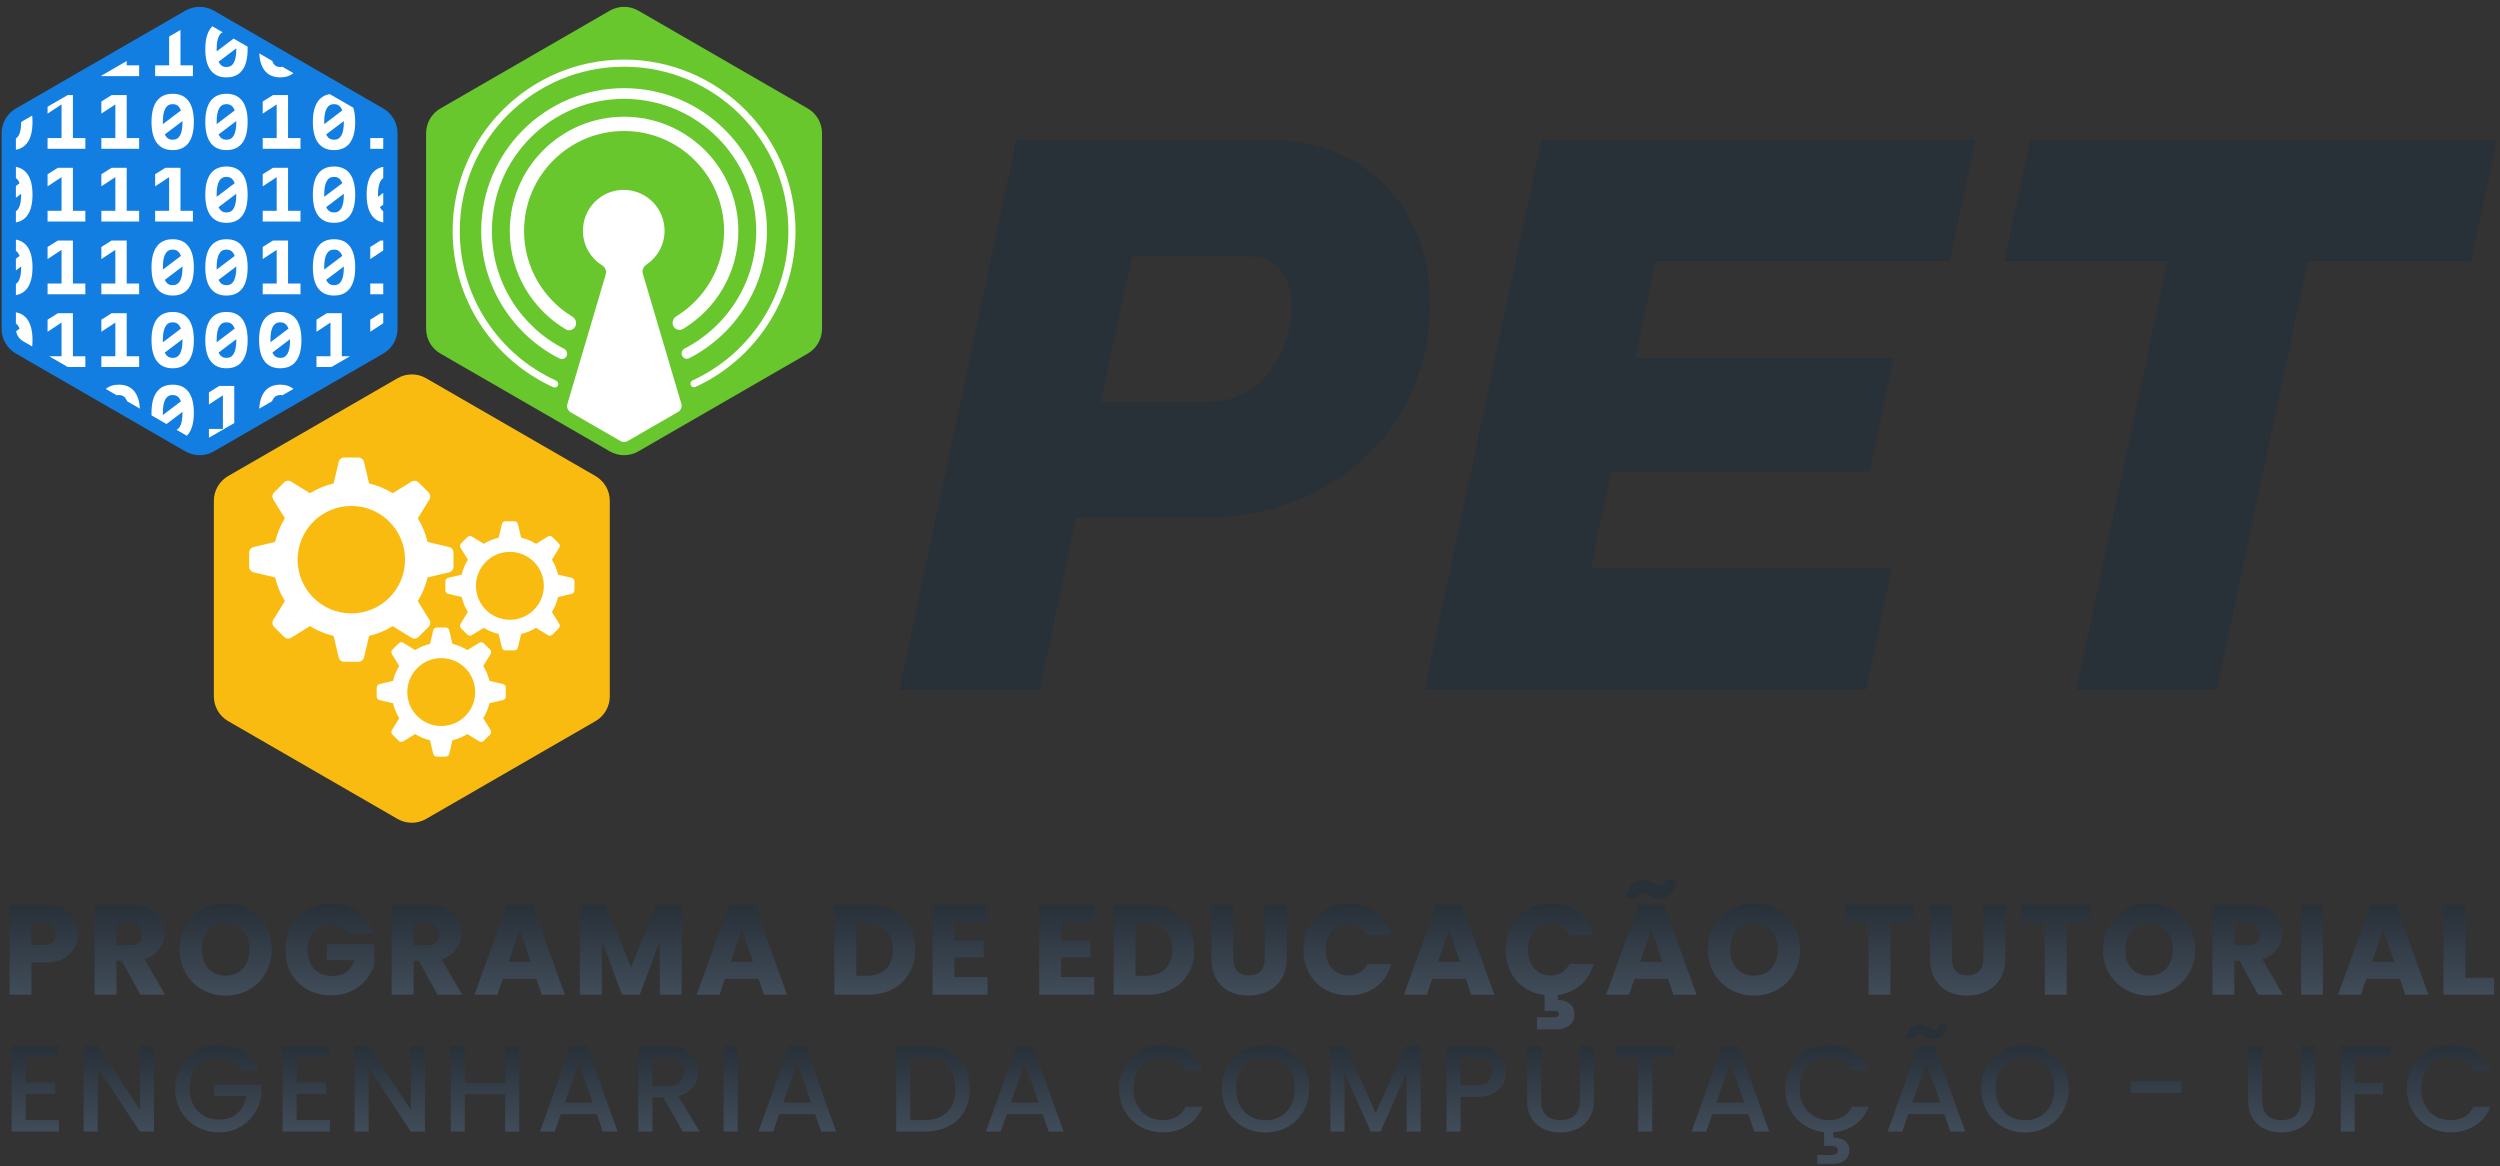 <svg width="776" height="362" viewBox="0 0 776 362" fill="none" xmlns="http://www.w3.org/2000/svg">
<rect x="0" y="0" width="776" height="362" fill="#333333" stroke="none"/>
<path d="M123.395 117.408C126.139 115.823 129.52 115.823 132.264 117.408L184.843 147.764C187.587 149.348 189.277 152.276 189.277 155.445V216.157C189.277 219.326 187.587 222.254 184.843 223.838L132.264 254.194C129.52 255.779 126.139 255.779 123.395 254.194L70.817 223.838C68.073 222.254 66.382 219.326 66.382 216.157V155.445C66.382 152.276 68.073 149.348 70.817 147.764L123.395 117.408Z" fill="#F9BB0F"/>
<path d="M106.88 142.012C106.043 142.012 105.316 142.587 105.124 143.402L103.552 150.064C100.918 150.675 98.45 151.71 96.222 153.1L90.4 149.502C89.687 149.062 88.767 149.167 88.175 149.761L85.094 152.84C84.504 153.43 84.398 154.354 84.837 155.066L88.436 160.886C87.046 163.115 86.009 165.583 85.398 168.218L78.738 169.789C77.923 169.982 77.347 170.707 77.347 171.545V175.901C77.347 176.736 77.924 177.464 78.738 177.658L85.398 179.229C86.009 181.863 87.045 184.331 88.434 186.559L84.837 192.381C84.397 193.093 84.504 194.013 85.096 194.606L88.175 197.686C88.766 198.276 89.688 198.384 90.4 197.944L96.222 194.346C98.449 195.736 100.918 196.772 103.552 197.382L105.124 204.044C105.316 204.858 106.043 205.433 106.88 205.433H111.236C112.072 205.433 112.8 204.858 112.992 204.044L114.564 197.382C117.198 196.772 119.667 195.735 121.895 194.345L127.716 197.944C128.428 198.384 129.349 198.277 129.94 197.686L133.02 194.606C133.612 194.013 133.719 193.094 133.279 192.381L129.68 186.559C131.07 184.331 132.105 181.861 132.716 179.227L139.378 177.656C140.193 177.464 140.768 176.737 140.768 175.901V171.545C140.768 170.708 140.194 169.982 139.378 169.789L132.716 168.216C132.106 165.583 131.07 163.114 129.68 160.886L133.279 155.064C133.719 154.353 133.612 153.431 133.02 152.84L129.94 149.761C129.349 149.169 128.429 149.061 127.716 149.501L121.894 153.1C119.667 151.71 117.196 150.675 114.564 150.064L112.992 143.402C112.8 142.587 112.072 142.012 111.236 142.012H106.88ZM109.057 157.049C118.268 157.049 125.733 164.514 125.733 173.723C125.733 182.931 118.268 190.398 109.057 190.398C99.85 190.398 92.384 182.931 92.384 173.723C92.384 164.514 99.85 157.049 109.057 157.049ZM156.896 161.799C156.367 161.799 155.907 162.163 155.786 162.678L154.793 166.889C153.128 167.275 151.568 167.928 150.16 168.807L146.481 166.533C146.03 166.255 145.448 166.321 145.074 166.696L143.127 168.643C142.755 169.016 142.687 169.599 142.964 170.049L145.239 173.728C144.36 175.136 143.705 176.697 143.319 178.361L139.11 179.355C138.595 179.476 138.231 179.935 138.231 180.464V183.218C138.231 183.745 138.596 184.205 139.11 184.327L143.319 185.32C143.705 186.985 144.36 188.545 145.239 189.953L142.964 193.633C142.686 194.083 142.754 194.664 143.128 195.038L145.075 196.985C145.448 197.358 146.031 197.426 146.48 197.149L150.159 194.874C151.567 195.752 153.128 196.407 154.793 196.793L155.786 201.004C155.907 201.518 156.367 201.882 156.896 201.882H159.649C160.177 201.882 160.637 201.518 160.759 201.004L161.753 196.793C163.417 196.407 164.977 195.752 166.385 194.873L170.064 197.149C170.515 197.427 171.097 197.358 171.47 196.985L173.416 195.039C173.79 194.665 173.859 194.084 173.581 193.633L171.305 189.953C172.184 188.545 172.839 186.984 173.225 185.32L177.435 184.327C177.95 184.205 178.313 183.746 178.313 183.217V180.464C178.313 179.935 177.95 179.476 177.435 179.354L173.225 178.361C172.839 176.697 172.184 175.135 171.306 173.728L173.581 170.048C173.859 169.598 173.79 169.016 173.417 168.643L171.47 166.696C171.097 166.322 170.515 166.254 170.064 166.532L166.385 168.807C164.977 167.928 163.416 167.275 161.753 166.889L160.759 162.678C160.637 162.163 160.177 161.799 159.649 161.799H156.896ZM158.272 171.303C164.093 171.303 168.811 176.021 168.811 181.841C168.811 187.66 164.093 192.379 158.272 192.379C152.453 192.379 147.735 187.66 147.735 181.841C147.735 176.021 152.453 171.303 158.272 171.303ZM135.587 194.778C135.058 194.778 134.598 195.141 134.477 195.657L133.483 199.867C131.819 200.253 130.259 200.907 128.851 201.786L125.171 199.512C124.721 199.234 124.139 199.3 123.765 199.676L121.818 201.622C121.445 201.995 121.377 202.578 121.655 203.028L123.93 206.707C123.051 208.115 122.396 209.676 122.01 211.34L117.801 212.334C117.286 212.456 116.922 212.914 116.922 213.443V216.196C116.922 216.724 117.287 217.184 117.801 217.306L122.01 218.299C122.396 219.964 123.051 221.524 123.929 222.933L121.655 226.612C121.377 227.062 121.445 227.643 121.819 228.017L123.766 229.964C124.139 230.337 124.722 230.405 125.171 230.128L128.85 227.853C130.258 228.731 131.818 229.386 133.483 229.772L134.477 233.982C134.598 234.496 135.058 234.86 135.587 234.86H138.34C138.868 234.86 139.327 234.496 139.449 233.982L140.443 229.772C142.108 229.386 143.668 228.731 145.076 227.853L148.755 230.127C149.205 230.405 149.787 230.337 150.16 229.964L152.107 228.017C152.481 227.643 152.549 227.062 152.271 226.611L149.996 222.933C150.875 221.524 151.529 219.963 151.915 218.299L156.126 217.305C156.64 217.184 157.004 216.724 157.004 216.195V213.443C157.004 212.915 156.641 212.456 156.126 212.333L151.915 211.339C151.529 209.676 150.875 208.114 149.996 206.707L152.271 203.028C152.549 202.578 152.481 201.995 152.107 201.622L150.16 199.676C149.787 199.301 149.205 199.233 148.755 199.512L145.075 201.786C143.668 200.907 142.107 200.253 140.443 199.867L139.449 195.657C139.327 195.141 138.868 194.778 138.34 194.778H135.587ZM136.963 204.281C142.784 204.281 147.502 209 147.502 214.82C147.502 220.64 142.784 225.358 136.963 225.358C131.143 225.358 126.425 220.64 126.425 214.82C126.425 209 131.143 204.281 136.963 204.281Z" fill="white"/>
<path d="M189.277 3.315C192.021 1.73 195.402 1.73 198.146 3.315L250.725 33.671C253.469 35.255 255.159 38.183 255.159 41.352V102.064C255.159 105.233 253.469 108.161 250.725 109.745L198.146 140.101C195.402 141.686 192.021 141.686 189.277 140.101L136.699 109.745C133.955 108.161 132.264 105.233 132.264 102.064V41.352C132.264 38.183 133.955 35.255 136.699 33.671L189.277 3.315Z" fill="#68C72D"/>
<path d="M210.469 127.866C211.356 127.354 211.777 126.3 211.486 125.317L199.523 84.911C199.212 83.86 199.729 82.756 200.64 82.147C204.041 79.875 206.281 76.003 206.281 71.606C206.281 64.609 200.608 58.936 193.61 58.936C186.613 58.936 180.94 64.609 180.94 71.606C180.94 76.121 183.302 80.084 186.858 82.327C187.807 82.926 188.357 84.054 188.038 85.13L176.11 125.416C175.819 126.399 176.24 127.453 177.127 127.966L192.603 136.901C193.289 137.297 194.135 137.297 194.821 136.901L210.469 127.866Z" fill="white"/>
<path d="M214.363 119.416C214.204 118.878 214.472 118.306 214.982 118.072C232.527 110.01 244.709 92.281 244.709 71.708C244.709 43.542 221.877 20.71 193.711 20.71C165.546 20.71 142.713 43.542 142.713 71.708C142.713 92.35 154.977 110.127 172.615 118.152C173.127 118.385 173.397 118.958 173.237 119.497C173.049 120.134 172.346 120.465 171.741 120.191C153.313 111.826 140.496 93.264 140.496 71.708C140.496 42.318 164.321 18.493 193.711 18.493C223.101 18.493 246.927 42.318 246.927 71.708C246.927 93.193 234.194 111.704 215.864 120.108C215.258 120.385 214.553 120.054 214.363 119.416Z" fill="white"/>
<path d="M211.631 110.187C211.92 111.164 213.009 111.659 213.915 111.195C228.249 103.846 238.057 88.922 238.057 71.708C238.057 47.216 218.203 27.362 193.711 27.362C169.22 27.362 149.365 47.216 149.365 71.708C149.365 88.996 159.257 103.973 173.69 111.288C174.596 111.747 175.679 111.251 175.967 110.277C176.202 109.483 175.819 108.64 175.082 108.264C161.791 101.477 152.691 87.655 152.691 71.708C152.691 49.053 171.057 30.688 193.711 30.688C216.366 30.688 234.731 49.053 234.731 71.708C234.731 87.588 225.708 101.36 212.509 108.177C211.776 108.556 211.397 109.396 211.631 110.187Z" fill="white"/>
<path d="M208.865 100.846C209.263 102.188 210.782 102.847 211.981 102.125C222.292 95.919 229.188 84.619 229.188 71.708C229.188 52.115 213.305 36.231 193.711 36.231C174.118 36.231 158.235 52.115 158.235 71.708C158.235 84.695 165.213 96.052 175.625 102.235C176.824 102.946 178.333 102.287 178.729 100.949C179.033 99.923 178.565 98.832 177.65 98.277C168.67 92.837 162.669 82.973 162.669 71.708C162.669 54.564 176.567 40.666 193.711 40.666C210.856 40.666 224.754 54.564 224.754 71.708C224.754 82.906 218.824 92.72 209.933 98.18C209.025 98.737 208.563 99.824 208.865 100.846Z" fill="white"/>
<path d="M57.513 3.315C60.257 1.73 63.638 1.73 66.382 3.315L118.961 33.671C121.705 35.255 123.395 38.183 123.395 41.352V102.064C123.395 105.233 121.705 108.161 118.961 109.745L66.382 140.101C63.638 141.686 60.257 141.686 57.513 140.101L4.935 109.745C2.19 108.161 0.5 105.233 0.5 102.064V41.352C0.5 38.183 2.19 35.255 4.935 33.671L57.513 3.315Z" fill="#137EE2"/>
<path d="M118.96 42.859H114.932V46.197H118.96V42.859Z" fill="white"/>
<path d="M118.96 51.802C117.491 52.065 116.329 52.762 115.475 53.895C114.362 55.369 113.806 57.545 113.806 60.425C113.806 63.304 114.362 65.48 115.475 66.955C116.329 68.087 117.491 68.784 118.96 69.047V65.57C118.61 65.345 118.317 65.021 118.083 64.597C118.031 64.502 117.981 64.401 117.935 64.296L118.96 63.52V59.868L117.343 61.092C117.335 60.877 117.332 60.654 117.332 60.425C117.332 58.561 117.582 57.177 118.083 56.273C118.317 55.843 118.61 55.513 118.96 55.285V51.802Z" fill="white"/>
<path d="M118.96 74.652H118.124L114.932 76.655V80.41L118.96 77.758V74.652Z" fill="white"/>
<path d="M118.96 88.004H114.932V91.342H118.96V88.004Z" fill="white"/>
<path d="M118.96 97.224H118.124L114.932 99.227V102.982L118.96 100.33V97.224Z" fill="white"/>
<path d="M108.652 110.576H106.103V97.224H101.43L98.238 99.227V102.982L102.578 100.125V110.576H98.238V113.914H102.87L108.652 110.576Z" fill="white"/>
<path d="M91.064 120.73C90.019 119.844 88.661 119.4 86.989 119.4C84.833 119.4 83.199 120.137 82.086 121.612C81.146 122.858 80.603 124.605 80.457 126.854L84.436 124.557C84.513 124.351 84.599 124.162 84.694 123.99C85.195 123.072 85.96 122.613 86.989 122.613C87.231 122.613 87.459 122.638 87.671 122.689L91.064 120.73Z" fill="white"/>
<path d="M72.715 131.324V119.797H68.042L64.85 121.799V125.555L69.189 122.698V133.149H64.85V135.865L72.715 131.324Z" fill="white"/>
<path fill-rule="evenodd" clip-rule="evenodd" d="M57.994 135.259C58.175 135.078 58.344 134.882 58.503 134.672C59.616 133.197 60.172 131.021 60.172 128.142C60.172 125.263 59.616 123.086 58.503 121.612C57.391 120.137 55.756 119.4 53.6 119.4C51.445 119.4 49.81 120.137 48.698 121.612C47.585 123.086 47.029 125.263 47.029 128.142C47.029 128.413 47.034 128.677 47.044 128.936L51.683 131.615L56.645 127.861C56.646 127.954 56.646 128.047 56.646 128.142C56.646 130.005 56.396 131.396 55.895 132.314C55.613 132.824 55.247 133.19 54.797 133.412L57.994 135.259ZM50.566 128.809L56.161 124.576C56.082 124.363 55.993 124.167 55.895 123.99C55.395 123.072 54.63 122.613 53.6 122.613C52.571 122.613 51.806 123.072 51.306 123.99C50.805 124.894 50.554 126.278 50.554 128.142C50.554 128.371 50.558 128.594 50.566 128.809Z" fill="white"/>
<path d="M43.438 126.854C43.292 124.605 42.749 122.858 41.809 121.612C40.696 120.137 39.062 119.4 36.906 119.4C35.234 119.4 33.876 119.844 32.831 120.731L36.224 122.689C36.437 122.638 36.664 122.613 36.906 122.613C37.935 122.613 38.7 123.072 39.201 123.99C39.296 124.162 39.382 124.351 39.459 124.557L43.438 126.854Z" fill="white"/>
<path d="M21.025 113.914H26.492V110.576H22.632V97.224H17.959L14.767 99.227V102.982L19.106 100.125V110.576H15.243L21.025 113.914Z" fill="white"/>
<path d="M9.991 107.544C10.056 106.927 10.089 106.269 10.089 105.569C10.089 102.69 9.533 100.514 8.42 99.039C7.566 97.907 6.404 97.21 4.935 96.947V100.429C5.285 100.658 5.578 100.987 5.813 101.418C5.911 101.595 5.999 101.79 6.078 102.004L4.999 102.82C5.171 103.814 5.678 104.72 6.432 105.387L6.562 105.289C6.563 105.358 6.563 105.428 6.563 105.498C6.747 105.648 6.943 105.784 7.152 105.905L9.991 107.544Z" fill="white"/>
<path d="M4.935 91.619C6.404 91.356 7.566 90.659 8.42 89.527C9.533 88.053 10.089 85.876 10.089 82.997C10.089 80.118 9.533 77.941 8.42 76.467C7.566 75.335 6.404 74.637 4.935 74.374V77.857C5.285 78.086 5.578 78.415 5.813 78.845C5.911 79.022 5.999 79.218 6.078 79.432L4.935 80.297V83.948L6.562 82.717C6.563 82.809 6.564 82.902 6.564 82.997C6.564 84.861 6.313 86.251 5.813 87.169C5.578 87.593 5.285 87.917 4.935 88.143V91.619Z" fill="white"/>
<path d="M4.935 69.047C6.404 68.784 7.566 68.087 8.42 66.955C9.533 65.48 10.089 63.304 10.089 60.425C10.089 57.545 9.533 55.369 8.42 53.895C7.566 52.762 6.404 52.065 4.935 51.802V55.285C5.285 55.513 5.578 55.843 5.813 56.273C5.911 56.45 5.999 56.645 6.078 56.859L4.935 57.724V61.375L6.562 60.144C6.563 60.236 6.564 60.33 6.564 60.425C6.564 62.288 6.313 63.679 5.813 64.597C5.578 65.021 5.285 65.345 4.935 65.57V69.047Z" fill="white"/>
<path d="M4.935 46.474C6.404 46.212 7.566 45.514 8.42 44.382C9.533 42.908 10.089 40.731 10.089 37.852C10.089 37.151 10.056 36.492 9.991 35.875L7.026 37.587C6.864 37.688 6.709 37.798 6.563 37.917C6.558 39.748 6.307 41.117 5.813 42.025C5.578 42.448 5.285 42.773 4.935 42.998V46.474Z" fill="white"/>
<path fill-rule="evenodd" clip-rule="evenodd" d="M65.392 8.75C65.552 8.538 65.722 8.342 65.903 8.161L69.105 10.01C68.652 10.235 68.284 10.608 68 11.128C67.499 12.032 67.249 13.416 67.249 15.28C67.249 15.509 67.253 15.732 67.26 15.947L72.51 11.976L76.852 14.482C76.862 14.742 76.867 15.008 76.867 15.28C76.867 18.159 76.31 20.335 75.198 21.81C74.085 23.284 72.451 24.021 70.295 24.021C68.139 24.021 66.505 23.284 65.392 21.81C64.279 20.335 63.723 18.159 63.723 15.28C63.723 12.401 64.279 10.224 65.392 8.75ZM72.59 19.452C72.089 20.356 71.324 20.808 70.295 20.808C69.266 20.808 68.501 20.356 68 19.452C67.948 19.357 67.898 19.256 67.852 19.151L73.339 14.999C73.34 15.092 73.341 15.185 73.341 15.28C73.341 17.143 73.09 18.534 72.59 19.452Z" fill="white"/>
<path d="M82.086 21.81C81.146 20.563 80.603 18.815 80.457 16.564L84.715 19.023L84.546 19.151C84.593 19.256 84.642 19.357 84.694 19.452C85.195 20.356 85.96 20.808 86.989 20.808C87.233 20.808 87.462 20.783 87.676 20.732L91.066 22.689C90.021 23.577 88.662 24.021 86.989 24.021C84.833 24.021 83.199 23.284 82.086 21.81Z" fill="white"/>
<path fill-rule="evenodd" clip-rule="evenodd" d="M102.365 29.213L109.651 33.419C110.054 34.643 110.255 36.12 110.255 37.852C110.255 40.731 109.699 42.908 108.586 44.382C107.473 45.856 105.839 46.594 103.683 46.594C101.528 46.594 99.893 45.856 98.781 44.382C97.668 42.908 97.112 40.731 97.112 37.852C97.112 34.973 97.668 32.796 98.781 31.322C99.654 30.165 100.849 29.462 102.365 29.213ZM103.683 43.381C104.713 43.381 105.478 42.929 105.978 42.025C106.479 41.107 106.729 39.716 106.729 37.852L106.729 37.757L106.729 37.701L106.728 37.635L106.727 37.572L101.24 41.723C101.287 41.829 101.336 41.929 101.388 42.025C101.889 42.929 102.654 43.381 103.683 43.381ZM100.649 38.52L106.244 34.287C106.165 34.073 106.076 33.877 105.978 33.7C105.478 32.782 104.713 32.324 103.683 32.324C102.654 32.324 101.889 32.782 101.388 33.7C100.888 34.605 100.637 35.988 100.637 37.852C100.637 38.082 100.641 38.304 100.649 38.52Z" fill="white"/>
<path d="M21.02 29.507L14.767 33.118V35.265L19.106 32.408V42.859H14.767V46.197H26.492V42.859H22.632V29.507H21.02Z" fill="white"/>
<path d="M31.461 23.479L39.326 18.938V20.287H43.186V23.625H31.461V23.479Z" fill="white"/>
<path d="M52.495 20.287V11.335L56.021 9.3V20.287H59.88V23.625H48.155V20.287H52.495Z" fill="white"/>
<path d="M39.326 29.507V42.859H43.186V46.197H31.461V42.859H35.8V32.408L31.461 35.265V31.51L34.653 29.507H39.326Z" fill="white"/>
<path fill-rule="evenodd" clip-rule="evenodd" d="M53.6 46.594C51.445 46.594 49.81 45.856 48.698 44.382C47.585 42.908 47.029 40.731 47.029 37.852C47.029 34.973 47.585 32.796 48.698 31.322C49.81 29.848 51.445 29.111 53.6 29.111C55.756 29.111 57.391 29.848 58.503 31.322C59.616 32.796 60.172 34.973 60.172 37.852C60.172 40.731 59.616 42.908 58.503 44.382C57.391 45.856 55.756 46.594 53.6 46.594ZM53.6 43.381C54.63 43.381 55.395 42.929 55.895 42.025C56.396 41.107 56.646 39.716 56.646 37.852C56.646 37.758 56.646 37.664 56.645 37.572L51.158 41.723C51.204 41.829 51.254 41.929 51.306 42.025C51.806 42.929 52.571 43.381 53.6 43.381ZM50.566 38.52L56.161 34.287C56.082 34.073 55.993 33.877 55.895 33.7C55.395 32.782 54.63 32.324 53.6 32.324C52.571 32.324 51.806 32.782 51.306 33.7C50.805 34.605 50.554 35.988 50.554 37.852C50.554 38.082 50.558 38.304 50.566 38.52Z" fill="white"/>
<path fill-rule="evenodd" clip-rule="evenodd" d="M70.295 46.594C68.139 46.594 66.505 45.856 65.392 44.382C64.279 42.908 63.723 40.731 63.723 37.852C63.723 34.973 64.279 32.796 65.392 31.322C66.505 29.848 68.139 29.111 70.295 29.111C72.451 29.111 74.085 29.848 75.198 31.322C76.31 32.796 76.867 34.973 76.867 37.852C76.867 40.731 76.31 42.908 75.198 44.382C74.085 45.856 72.451 46.594 70.295 46.594ZM70.295 43.381C71.324 43.381 72.089 42.929 72.59 42.025C73.09 41.107 73.341 39.716 73.341 37.852C73.341 37.758 73.34 37.664 73.339 37.572L67.852 41.723C67.898 41.829 67.948 41.929 68 42.025C68.501 42.929 69.266 43.381 70.295 43.381ZM67.26 38.52L72.855 34.287C72.776 34.073 72.688 33.877 72.59 33.7C72.089 32.782 71.324 32.324 70.295 32.324C69.266 32.324 68.501 32.782 68 33.7C67.499 34.605 67.249 35.988 67.249 37.852C67.249 38.082 67.253 38.304 67.26 38.52Z" fill="white"/>
<path d="M89.409 29.507V42.859H93.269V46.197H81.544V42.859H85.883V32.408L81.544 35.265V31.51L84.736 29.507H89.409Z" fill="white"/>
<path d="M22.632 65.432V52.079H17.959L14.767 54.082V57.837L19.106 54.981V65.432H14.767V68.77H26.492V65.432H22.632Z" fill="white"/>
<path d="M39.326 65.432V52.079H34.653L31.461 54.082V57.837L35.8 54.981V65.432H31.461V68.77H43.186V65.432H39.326Z" fill="white"/>
<path d="M56.021 65.432V52.079H51.347L48.155 54.082V57.837L52.495 54.981V65.432H48.155V68.77H59.88V65.432H56.021Z" fill="white"/>
<path fill-rule="evenodd" clip-rule="evenodd" d="M65.392 66.955C66.505 68.429 68.139 69.166 70.295 69.166C72.451 69.166 74.085 68.429 75.198 66.955C76.31 65.48 76.867 63.304 76.867 60.425C76.867 57.545 76.31 55.369 75.198 53.895C74.085 52.42 72.451 51.683 70.295 51.683C68.139 51.683 66.505 52.42 65.392 53.895C64.279 55.369 63.723 57.545 63.723 60.425C63.723 63.304 64.279 65.48 65.392 66.955ZM72.59 64.597C72.089 65.501 71.324 65.953 70.295 65.953C69.266 65.953 68.501 65.501 68 64.597C67.948 64.502 67.898 64.401 67.852 64.296L73.339 60.144L73.34 60.253L73.341 60.343L73.341 60.425C73.341 62.288 73.09 63.679 72.59 64.597ZM72.855 56.859L67.26 61.092C67.253 60.877 67.249 60.654 67.249 60.425C67.249 58.561 67.499 57.177 68 56.273C68.501 55.355 69.266 54.896 70.295 54.896C71.324 54.896 72.089 55.355 72.59 56.273C72.688 56.45 72.776 56.645 72.855 56.859Z" fill="white"/>
<path d="M89.409 65.432V52.079H84.736L81.544 54.082V57.837L85.883 54.981V65.432H81.544V68.77H93.269V65.432H89.409Z" fill="white"/>
<path fill-rule="evenodd" clip-rule="evenodd" d="M98.781 66.955C99.893 68.429 101.528 69.166 103.683 69.166C105.839 69.166 107.473 68.429 108.586 66.955C109.699 65.48 110.255 63.304 110.255 60.425C110.255 57.545 109.699 55.369 108.586 53.895C107.473 52.42 105.839 51.683 103.683 51.683C101.528 51.683 99.893 52.42 98.781 53.895C97.668 55.369 97.112 57.545 97.112 60.425C97.112 63.304 97.668 65.48 98.781 66.955ZM105.978 64.597C105.478 65.501 104.713 65.953 103.683 65.953C102.654 65.953 101.889 65.501 101.388 64.597C101.336 64.502 101.287 64.401 101.24 64.296L106.727 60.144C106.729 60.236 106.729 60.33 106.729 60.425C106.729 62.288 106.479 63.679 105.978 64.597ZM106.244 56.859L100.649 61.092C100.641 60.877 100.637 60.654 100.637 60.425C100.637 58.561 100.888 57.177 101.388 56.273C101.889 55.355 102.654 54.896 103.683 54.896C104.713 54.896 105.478 55.355 105.978 56.273C106.076 56.45 106.165 56.645 106.244 56.859Z" fill="white"/>
<path d="M22.632 88.004V74.652H17.959L14.767 76.655V80.41L19.106 77.553V88.004H14.767V91.342H26.492V88.004H22.632Z" fill="white"/>
<path d="M39.326 88.004V74.652H34.653L31.461 76.655V80.41L35.8 77.553V88.004H31.461V91.342H43.186V88.004H39.326Z" fill="white"/>
<path fill-rule="evenodd" clip-rule="evenodd" d="M48.698 89.527C49.81 91.001 51.445 91.738 53.6 91.738C55.756 91.738 57.391 91.001 58.503 89.527C59.616 88.053 60.172 85.876 60.172 82.997C60.172 80.118 59.616 77.941 58.503 76.467C57.391 74.993 55.756 74.255 53.6 74.255C51.445 74.255 49.81 74.993 48.698 76.467C47.585 77.941 47.029 80.118 47.029 82.997C47.029 85.876 47.585 88.053 48.698 89.527ZM55.895 87.169C55.395 88.073 54.63 88.525 53.6 88.525C52.571 88.525 51.806 88.073 51.306 87.169C51.254 87.074 51.204 86.974 51.158 86.868L56.645 82.717C56.646 82.809 56.646 82.902 56.646 82.997C56.646 84.861 56.396 86.251 55.895 87.169ZM56.161 79.432L50.566 83.665C50.558 83.449 50.554 83.227 50.554 82.997C50.554 81.133 50.805 79.749 51.306 78.845C51.806 77.927 52.571 77.468 53.6 77.468C54.63 77.468 55.395 77.927 55.895 78.845C55.993 79.022 56.082 79.218 56.161 79.432Z" fill="white"/>
<path fill-rule="evenodd" clip-rule="evenodd" d="M65.392 89.527C66.505 91.001 68.139 91.738 70.295 91.738C72.451 91.738 74.085 91.001 75.198 89.527C76.31 88.053 76.867 85.876 76.867 82.997C76.867 80.118 76.31 77.941 75.198 76.467C74.085 74.993 72.451 74.255 70.295 74.255C68.139 74.255 66.505 74.993 65.392 76.467C64.279 77.941 63.723 80.118 63.723 82.997C63.723 85.876 64.279 88.053 65.392 89.527ZM72.59 87.169C72.089 88.073 71.324 88.525 70.295 88.525C69.266 88.525 68.501 88.073 68 87.169C67.948 87.074 67.898 86.974 67.852 86.868L73.339 82.717C73.34 82.809 73.341 82.902 73.341 82.997C73.341 84.861 73.09 86.251 72.59 87.169ZM72.855 79.432L67.26 83.665C67.253 83.449 67.249 83.227 67.249 82.997C67.249 81.133 67.499 79.749 68 78.845C68.501 77.927 69.266 77.468 70.295 77.468C71.324 77.468 72.089 77.927 72.59 78.845C72.688 79.022 72.776 79.218 72.855 79.432Z" fill="white"/>
<path d="M89.409 88.004V74.652H84.736L81.544 76.655V80.41L85.883 77.553V88.004H81.544V91.342H93.269V88.004H89.409Z" fill="white"/>
<path fill-rule="evenodd" clip-rule="evenodd" d="M98.781 89.527C99.893 91.001 101.528 91.738 103.683 91.738C105.839 91.738 107.473 91.001 108.586 89.527C109.699 88.053 110.255 85.876 110.255 82.997C110.255 80.118 109.699 77.941 108.586 76.467C107.473 74.993 105.839 74.255 103.683 74.255C101.528 74.255 99.893 74.993 98.781 76.467C97.668 77.941 97.112 80.118 97.112 82.997C97.112 85.876 97.668 88.053 98.781 89.527ZM105.978 87.169C105.478 88.073 104.713 88.525 103.683 88.525C102.654 88.525 101.889 88.073 101.388 87.169C101.336 87.074 101.287 86.974 101.24 86.868L106.727 82.717C106.729 82.809 106.729 82.902 106.729 82.997C106.729 84.861 106.479 86.251 105.978 87.169ZM106.244 79.432L100.649 83.665C100.641 83.449 100.637 83.227 100.637 82.997C100.637 81.133 100.888 79.749 101.388 78.845C101.889 77.927 102.654 77.468 103.683 77.468C104.713 77.468 105.478 77.927 105.978 78.845C106.076 79.022 106.165 79.218 106.244 79.432Z" fill="white"/>
<path d="M39.326 97.224V110.576H43.186V113.914H31.461V110.576H35.8V100.125L31.461 102.982V99.227L34.653 97.224H39.326Z" fill="white"/>
<path fill-rule="evenodd" clip-rule="evenodd" d="M53.6 114.311C51.445 114.311 49.81 113.574 48.698 112.099C47.585 110.625 47.029 108.448 47.029 105.569C47.029 102.69 47.585 100.514 48.698 99.039C49.81 97.565 51.445 96.828 53.6 96.828C55.756 96.828 57.391 97.565 58.503 99.039C59.616 100.514 60.172 102.69 60.172 105.569C60.172 108.448 59.616 110.625 58.503 112.099C57.391 113.574 55.756 114.311 53.6 114.311ZM53.6 111.098C54.63 111.098 55.395 110.646 55.895 109.742C56.396 108.824 56.646 107.433 56.646 105.569C56.646 105.475 56.646 105.381 56.645 105.289L51.158 109.44C51.204 109.546 51.254 109.646 51.306 109.742C51.806 110.646 52.571 111.098 53.6 111.098ZM50.566 106.237L56.161 102.004C56.082 101.79 55.993 101.595 55.895 101.418C55.395 100.5 54.63 100.041 53.6 100.041C52.571 100.041 51.806 100.5 51.306 101.418C50.805 102.322 50.554 103.706 50.554 105.569C50.554 105.799 50.558 106.022 50.566 106.237Z" fill="white"/>
<path fill-rule="evenodd" clip-rule="evenodd" d="M70.295 114.311C68.139 114.311 66.505 113.574 65.392 112.099C64.279 110.625 63.723 108.448 63.723 105.569C63.723 102.69 64.279 100.514 65.392 99.039C66.505 97.565 68.139 96.828 70.295 96.828C72.451 96.828 74.085 97.565 75.198 99.039C76.31 100.514 76.867 102.69 76.867 105.569C76.867 108.448 76.31 110.625 75.198 112.099C74.085 113.574 72.451 114.311 70.295 114.311ZM70.295 111.098C71.324 111.098 72.089 110.646 72.59 109.742C73.09 108.824 73.341 107.433 73.341 105.569C73.341 105.475 73.34 105.381 73.339 105.289L67.852 109.44C67.898 109.546 67.948 109.646 68 109.742C68.501 110.646 69.266 111.098 70.295 111.098ZM67.26 106.237L72.855 102.004C72.776 101.79 72.688 101.595 72.59 101.418C72.089 100.5 71.324 100.041 70.295 100.041C69.266 100.041 68.501 100.5 68 101.418C67.499 102.322 67.249 103.706 67.249 105.569C67.249 105.799 67.253 106.022 67.26 106.237Z" fill="white"/>
<path fill-rule="evenodd" clip-rule="evenodd" d="M86.989 114.311C84.833 114.311 83.199 113.574 82.086 112.099C80.974 110.625 80.417 108.448 80.417 105.569C80.417 102.69 80.974 100.514 82.086 99.039C83.199 97.565 84.833 96.828 86.989 96.828C89.145 96.828 90.779 97.565 91.892 99.039C93.004 100.514 93.561 102.69 93.561 105.569C93.561 108.448 93.004 110.625 91.892 112.099C90.779 113.574 89.145 114.311 86.989 114.311ZM86.989 111.098C88.018 111.098 88.783 110.646 89.284 109.742C89.785 108.824 90.035 107.433 90.035 105.569C90.035 105.523 90.035 105.476 90.034 105.43C90.034 105.383 90.034 105.336 90.033 105.289L84.546 109.44C84.593 109.546 84.642 109.646 84.694 109.742C85.195 110.646 85.96 111.098 86.989 111.098ZM83.954 106.237L89.549 102.004C89.471 101.79 89.382 101.595 89.284 101.418C88.783 100.5 88.018 100.041 86.989 100.041C85.96 100.041 85.195 100.5 84.694 101.418C84.193 102.322 83.943 103.706 83.943 105.569C83.943 105.799 83.947 106.022 83.954 106.237Z" fill="white"/>
<path d="M279.16 214.088L315.45 43.421H394.522C423.391 43.421 443.913 64.406 443.913 93.972C443.913 133.392 413.305 160.754 372.841 160.754H334L322.754 214.088H279.16ZM341.652 124.696H375.623C390.928 124.696 400.899 109.856 400.899 95.015C400.899 86.32 396.609 79.595 387.682 79.595H351.392L341.652 124.696ZM442.174 214.088L478.464 43.421H613.189L605.189 80.986H513.942L507.565 111.131H587.797L580.377 146.377H500.145L493.768 176.522H587.218L579.218 214.088H442.174ZM644.493 214.088L672.783 80.986H622.116L630.232 43.421H775.045L767.045 80.986H716.377L688.086 214.088H644.493Z" fill="#283038"/>
<path d="M24.23 289.834C24.23 291.45 23.859 292.934 23.117 294.286C22.375 295.611 21.236 296.684 19.699 297.506C18.162 298.327 16.254 298.738 13.975 298.738H9.761V308.754H2.964V280.851H13.975C16.201 280.851 18.082 281.235 19.619 282.003C21.156 282.772 22.309 283.832 23.077 285.183C23.846 286.535 24.23 288.085 24.23 289.834ZM13.458 293.332C14.757 293.332 15.724 293.027 16.36 292.418C16.996 291.808 17.314 290.947 17.314 289.834C17.314 288.721 16.996 287.86 16.36 287.25C15.724 286.641 14.757 286.336 13.458 286.336H9.761V293.332H13.458ZM43.589 308.754L37.785 298.221H36.156V308.754H29.358V280.851H40.766C42.966 280.851 44.834 281.235 46.371 282.003C47.934 282.772 49.1 283.832 49.869 285.183C50.637 286.508 51.022 287.992 51.022 289.635C51.022 291.49 50.492 293.146 49.432 294.604C48.398 296.061 46.861 297.095 44.821 297.704L51.26 308.754H43.589ZM36.156 293.411H40.369C41.614 293.411 42.542 293.107 43.151 292.497C43.787 291.888 44.105 291.026 44.105 289.913C44.105 288.854 43.787 288.019 43.151 287.409C42.542 286.8 41.614 286.495 40.369 286.495H36.156V293.411ZM70.075 309.033C67.451 309.033 65.04 308.423 62.841 307.204C60.668 305.985 58.932 304.289 57.633 302.116C56.362 299.917 55.726 297.453 55.726 294.723C55.726 291.994 56.362 289.543 57.633 287.37C58.932 285.197 60.668 283.501 62.841 282.282C65.04 281.063 67.451 280.453 70.075 280.453C72.698 280.453 75.097 281.063 77.269 282.282C79.469 283.501 81.191 285.197 82.437 287.37C83.709 289.543 84.345 291.994 84.345 294.723C84.345 297.453 83.709 299.917 82.437 302.116C81.165 304.289 79.442 305.985 77.269 307.204C75.097 308.423 72.698 309.033 70.075 309.033ZM70.075 302.832C72.301 302.832 74.076 302.09 75.401 300.606C76.753 299.122 77.428 297.161 77.428 294.723C77.428 292.259 76.753 290.298 75.401 288.84C74.076 287.356 72.301 286.614 70.075 286.614C67.822 286.614 66.02 287.343 64.669 288.801C63.344 290.258 62.682 292.232 62.682 294.723C62.682 297.188 63.344 299.162 64.669 300.646C66.02 302.103 67.822 302.832 70.075 302.832ZM108.239 289.675C107.735 288.748 107.007 288.045 106.053 287.568C105.125 287.065 104.026 286.813 102.754 286.813C100.554 286.813 98.792 287.542 97.467 288.999C96.142 290.43 95.48 292.351 95.48 294.763C95.48 297.333 96.169 299.347 97.546 300.805C98.951 302.236 100.872 302.951 103.31 302.951C104.98 302.951 106.384 302.527 107.523 301.679C108.689 300.831 109.537 299.612 110.067 298.022H101.442V293.014H116.228V299.334C115.725 301.03 114.864 302.607 113.645 304.064C112.452 305.521 110.929 306.701 109.074 307.602C107.219 308.503 105.125 308.953 102.793 308.953C100.037 308.953 97.573 308.357 95.4 307.164C93.254 305.945 91.571 304.263 90.352 302.116C89.159 299.97 88.563 297.519 88.563 294.763C88.563 292.007 89.159 289.556 90.352 287.409C91.571 285.236 93.254 283.554 95.4 282.361C97.546 281.142 99.998 280.533 102.754 280.533C106.093 280.533 108.901 281.341 111.18 282.957C113.486 284.574 115.009 286.813 115.751 289.675H108.239ZM135.813 308.754L130.01 298.221H128.38V308.754H121.583V280.851H132.991C135.191 280.851 137.059 281.235 138.596 282.003C140.159 282.772 141.325 283.832 142.094 285.183C142.862 286.508 143.246 287.992 143.246 289.635C143.246 291.49 142.716 293.146 141.656 294.604C140.623 296.061 139.086 297.095 137.046 297.704L143.485 308.754H135.813ZM128.38 293.411H132.594C133.839 293.411 134.767 293.107 135.376 292.497C136.012 291.888 136.33 291.026 136.33 289.913C136.33 288.854 136.012 288.019 135.376 287.409C134.767 286.8 133.839 286.495 132.594 286.495H128.38V293.411ZM166.473 303.826H156.059L154.39 308.754H147.275L157.371 280.851H165.241L175.337 308.754H168.143L166.473 303.826ZM164.724 298.579L161.266 288.363L157.848 298.579H164.724ZM211.6 280.851V308.754H204.803V292.02L198.563 308.754H193.077L186.797 291.98V308.754H180V280.851H188.029L195.86 300.169L203.611 280.851H211.6ZM235.448 303.826H225.034L223.365 308.754H216.25L226.346 280.851H234.216L244.312 308.754H237.118L235.448 303.826ZM233.699 298.579L230.241 288.363L226.823 298.579H233.699ZM269.442 280.851C272.383 280.851 274.954 281.434 277.153 282.6C279.353 283.766 281.049 285.409 282.241 287.529C283.46 289.622 284.07 292.047 284.07 294.803C284.07 297.532 283.46 299.957 282.241 302.077C281.049 304.197 279.34 305.839 277.114 307.005C274.914 308.171 272.357 308.754 269.442 308.754H258.988V280.851H269.442ZM269.005 302.872C271.575 302.872 273.576 302.169 275.007 300.765C276.438 299.36 277.153 297.373 277.153 294.803C277.153 292.232 276.438 290.231 275.007 288.801C273.576 287.37 271.575 286.654 269.005 286.654H265.785V302.872H269.005ZM296.255 286.296V291.941H305.358V297.188H296.255V303.309H306.55V308.754H289.458V280.851H306.55V286.296H296.255ZM329.363 286.296V291.941H338.465V297.188H329.363V303.309H339.658V308.754H322.566V280.851H339.658V286.296H329.363ZM356.115 280.851C359.056 280.851 361.626 281.434 363.826 282.6C366.025 283.766 367.721 285.409 368.914 287.529C370.133 289.622 370.742 292.047 370.742 294.803C370.742 297.532 370.133 299.957 368.914 302.077C367.721 304.197 366.012 305.839 363.786 307.005C361.587 308.171 359.029 308.754 356.115 308.754H345.661V280.851H356.115ZM355.677 302.872C358.248 302.872 360.248 302.169 361.679 300.765C363.11 299.36 363.826 297.373 363.826 294.803C363.826 292.232 363.11 290.231 361.679 288.801C360.248 287.37 358.248 286.654 355.677 286.654H352.458V302.872H355.677ZM382.808 280.851V297.545C382.808 299.215 383.219 300.5 384.04 301.401C384.862 302.302 386.068 302.752 387.658 302.752C389.248 302.752 390.467 302.302 391.314 301.401C392.162 300.5 392.586 299.215 392.586 297.545V280.851H399.383V297.506C399.383 299.996 398.853 302.103 397.794 303.826C396.734 305.548 395.303 306.846 393.501 307.721C391.725 308.595 389.738 309.033 387.538 309.033C385.339 309.033 383.365 308.609 381.616 307.761C379.893 306.886 378.529 305.588 377.522 303.865C376.515 302.116 376.011 299.996 376.011 297.506V280.851H382.808ZM404.594 294.763C404.594 292.007 405.19 289.556 406.382 287.409C407.575 285.236 409.231 283.554 411.351 282.361C413.497 281.142 415.922 280.533 418.625 280.533C421.937 280.533 424.773 281.407 427.131 283.156C429.49 284.905 431.066 287.29 431.861 290.311H424.389C423.832 289.145 423.037 288.257 422.004 287.648C420.997 287.038 419.844 286.734 418.545 286.734C416.452 286.734 414.756 287.462 413.458 288.92C412.159 290.377 411.51 292.325 411.51 294.763C411.51 297.201 412.159 299.148 413.458 300.606C414.756 302.063 416.452 302.792 418.545 302.792C419.844 302.792 420.997 302.487 422.004 301.878C423.037 301.268 423.832 300.381 424.389 299.215H431.861C431.066 302.236 429.49 304.621 427.131 306.369C424.773 308.092 421.937 308.953 418.625 308.953C415.922 308.953 413.497 308.357 411.351 307.164C409.231 305.945 407.575 304.263 406.382 302.116C405.19 299.97 404.594 297.519 404.594 294.763ZM454.984 303.826H444.57L442.9 308.754H435.785L445.881 280.851H453.752L463.848 308.754H456.653L454.984 303.826ZM453.235 298.579L449.777 288.363L446.358 298.579H453.235ZM481.31 302.792C482.608 302.792 483.761 302.487 484.768 301.878C485.801 301.268 486.596 300.381 487.153 299.215H494.625C493.91 301.891 492.572 304.077 490.611 305.773C488.676 307.443 486.318 308.463 483.536 308.834V310.384C484.914 310.384 486.119 310.755 487.153 311.497C488.186 312.266 488.703 313.405 488.703 314.915C488.703 316.426 488.16 317.565 487.073 318.334C485.987 319.129 484.688 319.526 483.178 319.526H477.057V315.79H482.264C482.794 315.79 483.191 315.71 483.456 315.551C483.721 315.392 483.854 315.127 483.854 314.756C483.854 314.385 483.721 314.12 483.456 313.961C483.191 313.829 482.794 313.763 482.264 313.763H479.441V308.834C477.057 308.569 474.95 307.814 473.121 306.568C471.293 305.296 469.875 303.64 468.868 301.6C467.861 299.559 467.358 297.28 467.358 294.763C467.358 292.007 467.954 289.556 469.147 287.409C470.339 285.236 471.995 283.554 474.115 282.361C476.262 281.142 478.686 280.533 481.389 280.533C484.702 280.533 487.537 281.407 489.895 283.156C492.254 284.905 493.831 287.29 494.625 290.311H487.153C486.596 289.145 485.801 288.257 484.768 287.648C483.761 287.038 482.608 286.734 481.31 286.734C479.216 286.734 477.52 287.462 476.222 288.92C474.923 290.377 474.274 292.325 474.274 294.763C474.274 297.201 474.923 299.148 476.222 300.606C477.52 302.063 479.216 302.792 481.31 302.792ZM517.748 303.826H507.334L505.664 308.754H498.549L508.646 280.851H516.516L526.612 308.754H519.417L517.748 303.826ZM515.999 298.579L512.541 288.363L509.123 298.579H515.999ZM504.631 278.903C505.267 274.981 507.095 273.02 510.116 273.02C510.699 273.02 511.203 273.113 511.627 273.299C512.077 273.458 512.62 273.709 513.256 274.054C513.733 274.319 514.118 274.517 514.409 274.65C514.701 274.756 515.005 274.809 515.323 274.809C516.304 274.809 516.874 274.213 517.033 273.02H520.53C519.894 276.942 518.066 278.903 515.045 278.903C514.462 278.903 513.945 278.824 513.495 278.665C513.071 278.479 512.541 278.214 511.905 277.87C511.428 277.605 511.044 277.419 510.752 277.313C510.461 277.181 510.156 277.114 509.838 277.114C508.858 277.114 508.275 277.711 508.089 278.903H504.631ZM544.471 309.033C541.848 309.033 539.436 308.423 537.237 307.204C535.064 305.985 533.328 304.289 532.03 302.116C530.758 299.917 530.122 297.453 530.122 294.723C530.122 291.994 530.758 289.543 532.03 287.37C533.328 285.197 535.064 283.501 537.237 282.282C539.436 281.063 541.848 280.453 544.471 280.453C547.095 280.453 549.493 281.063 551.666 282.282C553.865 283.501 555.588 285.197 556.833 287.37C558.105 289.543 558.741 291.994 558.741 294.723C558.741 297.453 558.105 299.917 556.833 302.116C555.561 304.289 553.839 305.985 551.666 307.204C549.493 308.423 547.095 309.033 544.471 309.033ZM544.471 302.832C546.697 302.832 548.473 302.09 549.798 300.606C551.149 299.122 551.825 297.161 551.825 294.723C551.825 292.259 551.149 290.298 549.798 288.84C548.473 287.356 546.697 286.614 544.471 286.614C542.219 286.614 540.417 287.343 539.065 288.801C537.741 290.258 537.078 292.232 537.078 294.723C537.078 297.188 537.741 299.162 539.065 300.646C540.417 302.103 542.219 302.832 544.471 302.832ZM594.199 280.851V286.296H586.806V308.754H580.009V286.296H572.615V280.851H594.199ZM605.878 280.851V297.545C605.878 299.215 606.289 300.5 607.11 301.401C607.931 302.302 609.137 302.752 610.727 302.752C612.317 302.752 613.536 302.302 614.384 301.401C615.232 300.5 615.656 299.215 615.656 297.545V280.851H622.453V297.506C622.453 299.996 621.923 302.103 620.863 303.826C619.803 305.548 618.372 306.846 616.57 307.721C614.795 308.595 612.807 309.033 610.608 309.033C608.408 309.033 606.434 308.609 604.685 307.761C602.963 306.886 601.598 305.588 600.591 303.865C599.584 302.116 599.081 299.996 599.081 297.506V280.851H605.878ZM648.889 280.851V286.296H641.496V308.754H634.699V286.296H627.305V280.851H648.889ZM667.087 309.033C664.463 309.033 662.052 308.423 659.853 307.204C657.68 305.985 655.944 304.289 654.645 302.116C653.374 299.917 652.738 297.453 652.738 294.723C652.738 291.994 653.374 289.543 654.645 287.37C655.944 285.197 657.68 283.501 659.853 282.282C662.052 281.063 664.463 280.453 667.087 280.453C669.71 280.453 672.108 281.063 674.281 282.282C676.481 283.501 678.203 285.197 679.449 287.37C680.721 289.543 681.357 291.994 681.357 294.723C681.357 297.453 680.721 299.917 679.449 302.116C678.177 304.289 676.454 305.985 674.281 307.204C672.108 308.423 669.71 309.033 667.087 309.033ZM667.087 302.832C669.313 302.832 671.088 302.09 672.413 300.606C673.765 299.122 674.44 297.161 674.44 294.723C674.44 292.259 673.765 290.298 672.413 288.84C671.088 287.356 669.313 286.614 667.087 286.614C664.834 286.614 663.032 287.343 661.681 288.801C660.356 290.258 659.694 292.232 659.694 294.723C659.694 297.188 660.356 299.162 661.681 300.646C663.032 302.103 664.834 302.832 667.087 302.832ZM700.958 308.754L695.155 298.221H693.525V308.754H686.728V280.851H698.136C700.335 280.851 702.203 281.235 703.74 282.003C705.304 282.772 706.47 283.832 707.238 285.183C708.007 286.508 708.391 287.992 708.391 289.635C708.391 291.49 707.861 293.146 706.801 294.604C705.768 296.061 704.231 297.095 702.19 297.704L708.63 308.754H700.958ZM693.525 293.411H697.738C698.984 293.411 699.911 293.107 700.521 292.497C701.157 291.888 701.475 291.026 701.475 289.913C701.475 288.854 701.157 288.019 700.521 287.409C699.911 286.8 698.984 286.495 697.738 286.495H693.525V293.411ZM721.045 280.851V308.754H714.248V280.851H721.045ZM744.931 303.826H734.517L732.847 308.754H725.732L735.828 280.851H743.698L753.795 308.754H746.6L744.931 303.826ZM743.182 298.579L739.724 288.363L736.305 298.579H743.182ZM765.254 303.508H774.158V308.754H758.457V280.851H765.254V303.508Z" fill="url(#paint0_linear_1055_5719)"/>
<path d="M7.969 328.18V335.983H17.149V339.541H7.969V347.688H18.297V351.245H3.608V324.623H18.297V328.18H7.969ZM47.803 351.245H43.443L30.323 331.393V351.245H25.962V324.623H30.323L43.443 344.437V324.623H47.803V351.245ZM75.064 332.311C74.376 330.985 73.419 329.991 72.195 329.328C70.972 328.639 69.556 328.295 67.95 328.295C66.19 328.295 64.622 328.69 63.245 329.481C61.868 330.271 60.784 331.393 59.994 332.847C59.229 334.3 58.846 335.983 58.846 337.896C58.846 339.808 59.229 341.504 59.994 342.983C60.784 344.437 61.868 345.559 63.245 346.349C64.622 347.14 66.19 347.535 67.95 347.535C70.321 347.535 72.246 346.872 73.725 345.546C75.204 344.22 76.11 342.422 76.441 340.153H66.458V336.672H81.108V340.076C80.827 342.142 80.088 344.041 78.889 345.775C77.716 347.509 76.174 348.899 74.261 349.945C72.374 350.965 70.27 351.475 67.95 351.475C65.451 351.475 63.169 350.901 61.103 349.753C59.037 348.58 57.393 346.961 56.169 344.896C54.97 342.83 54.371 340.497 54.371 337.896C54.371 335.295 54.97 332.962 56.169 330.896C57.393 328.83 59.037 327.224 61.103 326.076C63.194 324.903 65.476 324.317 67.95 324.317C70.78 324.317 73.292 325.018 75.485 326.421C77.704 327.798 79.31 329.761 80.305 332.311H75.064ZM92.064 328.18V335.983H101.244V339.541H92.064V347.688H102.392V351.245H87.704V324.623H102.392V328.18H92.064ZM131.898 351.245H127.538L114.418 331.393V351.245H110.058V324.623H114.418L127.538 344.437V324.623H131.898V351.245ZM161.148 324.661V351.245H156.788V339.617H144.28V351.245H139.92V324.661H144.28V336.06H156.788V324.661H161.148ZM185.211 345.814H174.08L172.168 351.245H167.616L177.14 324.623H182.189L191.713 351.245H187.123L185.211 345.814ZM183.987 342.256L179.665 329.901L175.304 342.256H183.987ZM211.958 351.245L205.838 340.612H202.51V351.245H198.15V324.661H207.33C209.37 324.661 211.091 325.018 212.493 325.732C213.921 326.446 214.98 327.402 215.668 328.601C216.382 329.799 216.739 331.138 216.739 332.617C216.739 334.351 216.229 335.932 215.209 337.36C214.215 338.763 212.672 339.719 210.581 340.229L217.16 351.245H211.958ZM202.51 337.131H207.33C208.962 337.131 210.186 336.723 211.002 335.907C211.843 335.091 212.264 333.994 212.264 332.617C212.264 331.24 211.856 330.169 211.04 329.404C210.224 328.614 208.987 328.218 207.33 328.218H202.51V337.131ZM228.973 324.661V351.245H224.612V324.661H228.973ZM253.02 345.814H241.889L239.977 351.245H235.425L244.949 324.623H249.998L259.522 351.245H254.932L253.02 345.814ZM251.796 342.256L247.474 329.901L243.113 342.256H251.796ZM286.872 324.661C289.703 324.661 292.177 325.209 294.293 326.306C296.435 327.377 298.08 328.932 299.227 330.972C300.4 332.987 300.987 335.346 300.987 338.049C300.987 340.752 300.4 343.098 299.227 345.087C298.08 347.076 296.435 348.606 294.293 349.677C292.177 350.722 289.703 351.245 286.872 351.245H278.19V324.661H286.872ZM286.872 347.688C289.984 347.688 292.368 346.846 294.025 345.163C295.683 343.48 296.512 341.109 296.512 338.049C296.512 334.963 295.683 332.554 294.025 330.819C292.368 329.085 289.984 328.218 286.872 328.218H282.55V347.688H286.872ZM323.63 345.814H312.5L310.587 351.245H306.035L315.56 324.623H320.609L330.133 351.245H325.543L323.63 345.814ZM322.406 342.256L318.084 329.901L313.724 342.256H322.406ZM347.347 337.896C347.347 335.295 347.946 332.962 349.144 330.896C350.368 328.83 352.013 327.224 354.079 326.076C356.17 324.903 358.452 324.317 360.926 324.317C363.756 324.317 366.268 325.018 368.461 326.421C370.679 327.798 372.286 329.761 373.28 332.311H368.04C367.352 330.909 366.395 329.863 365.171 329.175C363.947 328.486 362.532 328.142 360.926 328.142C359.166 328.142 357.598 328.537 356.221 329.328C354.844 330.118 353.76 331.253 352.969 332.732C352.204 334.211 351.822 335.932 351.822 337.896C351.822 339.859 352.204 341.581 352.969 343.06C353.76 344.539 354.844 345.686 356.221 346.502C357.598 347.293 359.166 347.688 360.926 347.688C362.532 347.688 363.947 347.344 365.171 346.655C366.395 345.967 367.352 344.921 368.04 343.519H373.28C372.286 346.069 370.679 348.032 368.461 349.409C366.268 350.786 363.756 351.475 360.926 351.475C358.426 351.475 356.144 350.901 354.079 349.753C352.013 348.58 350.368 346.961 349.144 344.896C347.946 342.83 347.347 340.497 347.347 337.896ZM392.805 351.513C390.331 351.513 388.049 350.939 385.958 349.792C383.892 348.619 382.248 346.999 381.024 344.934C379.825 342.843 379.226 340.497 379.226 337.896C379.226 335.295 379.825 332.962 381.024 330.896C382.248 328.83 383.892 327.224 385.958 326.076C388.049 324.903 390.331 324.317 392.805 324.317C395.304 324.317 397.586 324.903 399.651 326.076C401.742 327.224 403.387 328.83 404.586 330.896C405.784 332.962 406.384 335.295 406.384 337.896C406.384 340.497 405.784 342.843 404.586 344.934C403.387 346.999 401.742 348.619 399.651 349.792C397.586 350.939 395.304 351.513 392.805 351.513ZM392.805 347.726C394.564 347.726 396.132 347.331 397.509 346.54C398.886 345.724 399.957 344.577 400.722 343.098C401.513 341.593 401.908 339.859 401.908 337.896C401.908 335.932 401.513 334.211 400.722 332.732C399.957 331.253 398.886 330.118 397.509 329.328C396.132 328.537 394.564 328.142 392.805 328.142C391.045 328.142 389.477 328.537 388.1 329.328C386.723 330.118 385.639 331.253 384.849 332.732C384.084 334.211 383.701 335.932 383.701 337.896C383.701 339.859 384.084 341.593 384.849 343.098C385.639 344.577 386.723 345.724 388.1 346.54C389.477 347.331 391.045 347.726 392.805 347.726ZM440.969 324.661V351.245H436.608V333.038L428.499 351.245H425.477L417.33 333.038V351.245H412.969V324.661H417.674L427.007 345.508L436.302 324.661H440.969ZM467.584 332.579C467.584 333.931 467.266 335.206 466.628 336.404C465.991 337.603 464.971 338.584 463.568 339.349C462.166 340.089 460.368 340.459 458.175 340.459H453.355V351.245H448.995V324.661H458.175C460.215 324.661 461.936 325.018 463.339 325.732C464.767 326.421 465.825 327.364 466.513 328.563C467.227 329.761 467.584 331.1 467.584 332.579ZM458.175 336.901C459.832 336.901 461.069 336.532 461.885 335.792C462.701 335.027 463.109 333.956 463.109 332.579C463.109 329.672 461.464 328.218 458.175 328.218H453.355V336.901H458.175ZM478.361 324.661V341.606C478.361 343.621 478.883 345.138 479.929 346.158C481 347.178 482.479 347.688 484.366 347.688C486.278 347.688 487.757 347.178 488.803 346.158C489.874 345.138 490.409 343.621 490.409 341.606V324.661H494.77V341.53C494.77 343.697 494.298 345.533 493.355 347.038C492.411 348.542 491.149 349.664 489.568 350.404C487.987 351.143 486.24 351.513 484.328 351.513C482.415 351.513 480.668 351.143 479.087 350.404C477.532 349.664 476.295 348.542 475.377 347.038C474.459 345.533 474 343.697 474 341.53V324.661H478.361ZM519.917 324.661V328.218H512.84V351.245H508.48V328.218H501.365V324.661H519.917ZM542.655 345.814H531.524L529.611 351.245H525.06L534.584 324.623H539.633L549.157 351.245H544.567L542.655 345.814ZM541.431 342.256L537.108 329.901L532.748 342.256H541.431ZM567.719 347.688C569.325 347.688 570.741 347.344 571.965 346.655C573.189 345.967 574.145 344.921 574.833 343.519H580.074C579.156 345.865 577.728 347.726 575.79 349.103C573.852 350.455 571.608 351.232 569.058 351.436V353.081C570.537 353.081 571.735 353.425 572.653 354.114C573.571 354.828 574.03 355.822 574.03 357.097C574.03 358.372 573.571 359.38 572.653 360.119C571.735 360.884 570.575 361.267 569.172 361.267H564.123V358.513H568.293C569.007 358.513 569.542 358.411 569.899 358.207C570.256 358.003 570.435 357.633 570.435 357.097C570.435 356.562 570.256 356.192 569.899 355.988C569.542 355.784 569.007 355.682 568.293 355.682H566.189V351.398C563.945 351.169 561.905 350.455 560.069 349.256C558.233 348.058 556.779 346.477 555.708 344.513C554.663 342.524 554.14 340.318 554.14 337.896C554.14 335.295 554.739 332.962 555.938 330.896C557.162 328.83 558.806 327.224 560.872 326.076C562.963 324.903 565.245 324.317 567.719 324.317C570.549 324.317 573.061 325.018 575.254 326.421C577.473 327.798 579.079 329.761 580.074 332.311H574.833C574.145 330.909 573.189 329.863 571.965 329.175C570.741 328.486 569.325 328.142 567.719 328.142C565.959 328.142 564.391 328.537 563.014 329.328C561.637 330.118 560.553 331.253 559.763 332.732C558.998 334.211 558.615 335.932 558.615 337.896C558.615 339.859 558.998 341.581 559.763 343.06C560.553 344.539 561.637 345.686 563.014 346.502C564.391 347.293 565.959 347.688 567.719 347.688ZM603.499 345.814H592.369L590.456 351.245H585.904L595.429 324.623H600.478L610.002 351.245H605.412L603.499 345.814ZM602.275 342.256L597.953 329.901L593.593 342.256H602.275ZM591.718 322.443C591.922 320.964 592.407 319.854 593.172 319.115C593.937 318.35 594.893 317.967 596.041 317.967C596.525 317.967 596.946 318.044 597.303 318.197C597.66 318.35 598.093 318.579 598.603 318.885C598.986 319.14 599.305 319.332 599.56 319.459C599.84 319.587 600.146 319.65 600.478 319.65C600.911 319.65 601.268 319.523 601.549 319.268C601.855 318.987 602.046 318.579 602.122 318.044H604.57C604.366 319.523 603.882 320.645 603.117 321.41C602.352 322.149 601.396 322.519 600.248 322.519C599.764 322.519 599.33 322.443 598.948 322.29C598.565 322.111 598.144 321.869 597.685 321.563C597.226 321.282 596.869 321.091 596.614 320.989C596.385 320.862 596.117 320.798 595.811 320.798C595.378 320.798 595.008 320.938 594.702 321.219C594.421 321.499 594.243 321.907 594.166 322.443H591.718ZM628.564 351.513C626.09 351.513 623.808 350.939 621.717 349.792C619.651 348.619 618.006 346.999 616.782 344.934C615.584 342.843 614.985 340.497 614.985 337.896C614.985 335.295 615.584 332.962 616.782 330.896C618.006 328.83 619.651 327.224 621.717 326.076C623.808 324.903 626.09 324.317 628.564 324.317C631.063 324.317 633.345 324.903 635.41 326.076C637.501 327.224 639.146 328.83 640.345 330.896C641.543 332.962 642.142 335.295 642.142 337.896C642.142 340.497 641.543 342.843 640.345 344.934C639.146 346.999 637.501 348.619 635.41 349.792C633.345 350.939 631.063 351.513 628.564 351.513ZM628.564 347.726C630.323 347.726 631.891 347.331 633.268 346.54C634.645 345.724 635.716 344.577 636.481 343.098C637.272 341.593 637.667 339.859 637.667 337.896C637.667 335.932 637.272 334.211 636.481 332.732C635.716 331.253 634.645 330.118 633.268 329.328C631.891 328.537 630.323 328.142 628.564 328.142C626.804 328.142 625.236 328.537 623.859 329.328C622.482 330.118 621.398 331.253 620.607 332.732C619.842 334.211 619.46 335.932 619.46 337.896C619.46 339.859 619.842 341.593 620.607 343.098C621.398 344.577 622.482 345.724 623.859 346.54C625.236 347.331 626.804 347.726 628.564 347.726ZM677.139 335.563V339.235H661.418V335.563H677.139ZM702.183 324.661V341.606C702.183 343.621 702.705 345.138 703.751 346.158C704.822 347.178 706.301 347.688 708.188 347.688C710.1 347.688 711.579 347.178 712.625 346.158C713.696 345.138 714.231 343.621 714.231 341.606V324.661H718.592V341.53C718.592 343.697 718.12 345.533 717.177 347.038C716.233 348.542 714.971 349.664 713.39 350.404C711.809 351.143 710.062 351.513 708.15 351.513C706.237 351.513 704.49 351.143 702.909 350.404C701.354 349.664 700.117 348.542 699.199 347.038C698.281 345.533 697.822 343.697 697.822 341.53V324.661H702.183ZM742.209 324.661V328.218H730.925V336.06H739.723V339.617H730.925V351.245H726.564V324.661H742.209ZM747.091 337.896C747.091 335.295 747.691 332.962 748.889 330.896C750.113 328.83 751.758 327.224 753.823 326.076C755.914 324.903 758.197 324.317 760.67 324.317C763.501 324.317 766.013 325.018 768.206 326.421C770.424 327.798 772.031 329.761 773.025 332.311H767.785C767.096 330.909 766.14 329.863 764.916 329.175C763.692 328.486 762.277 328.142 760.67 328.142C758.911 328.142 757.342 328.537 755.965 329.328C754.588 330.118 753.505 331.253 752.714 332.732C751.949 334.211 751.567 335.932 751.567 337.896C751.567 339.859 751.949 341.581 752.714 343.06C753.505 344.539 754.588 345.686 755.965 346.502C757.342 347.293 758.911 347.688 760.67 347.688C762.277 347.688 763.692 347.344 764.916 346.655C766.14 345.967 767.096 344.921 767.785 343.519H773.025C772.031 346.069 770.424 348.032 768.206 349.409C766.013 350.786 763.501 351.475 760.67 351.475C758.171 351.475 755.889 350.901 753.823 349.753C751.758 348.58 750.113 346.961 748.889 344.896C747.691 342.83 747.091 340.497 747.091 337.896Z" fill="url(#paint1_linear_1055_5719)"/>
<defs>
<linearGradient id="paint0_linear_1055_5719" x1="388" y1="280.754" x2="388" y2="308.754" gradientUnits="userSpaceOnUse">
<stop stop-color="#283038"/>
<stop offset="1" stop-color="#404C59"/>
</linearGradient>
<linearGradient id="paint1_linear_1055_5719" x1="388" y1="324.245" x2="388" y2="351.245" gradientUnits="userSpaceOnUse">
<stop stop-color="#283038"/>
<stop offset="1" stop-color="#404C59"/>
</linearGradient>
</defs>
</svg>
